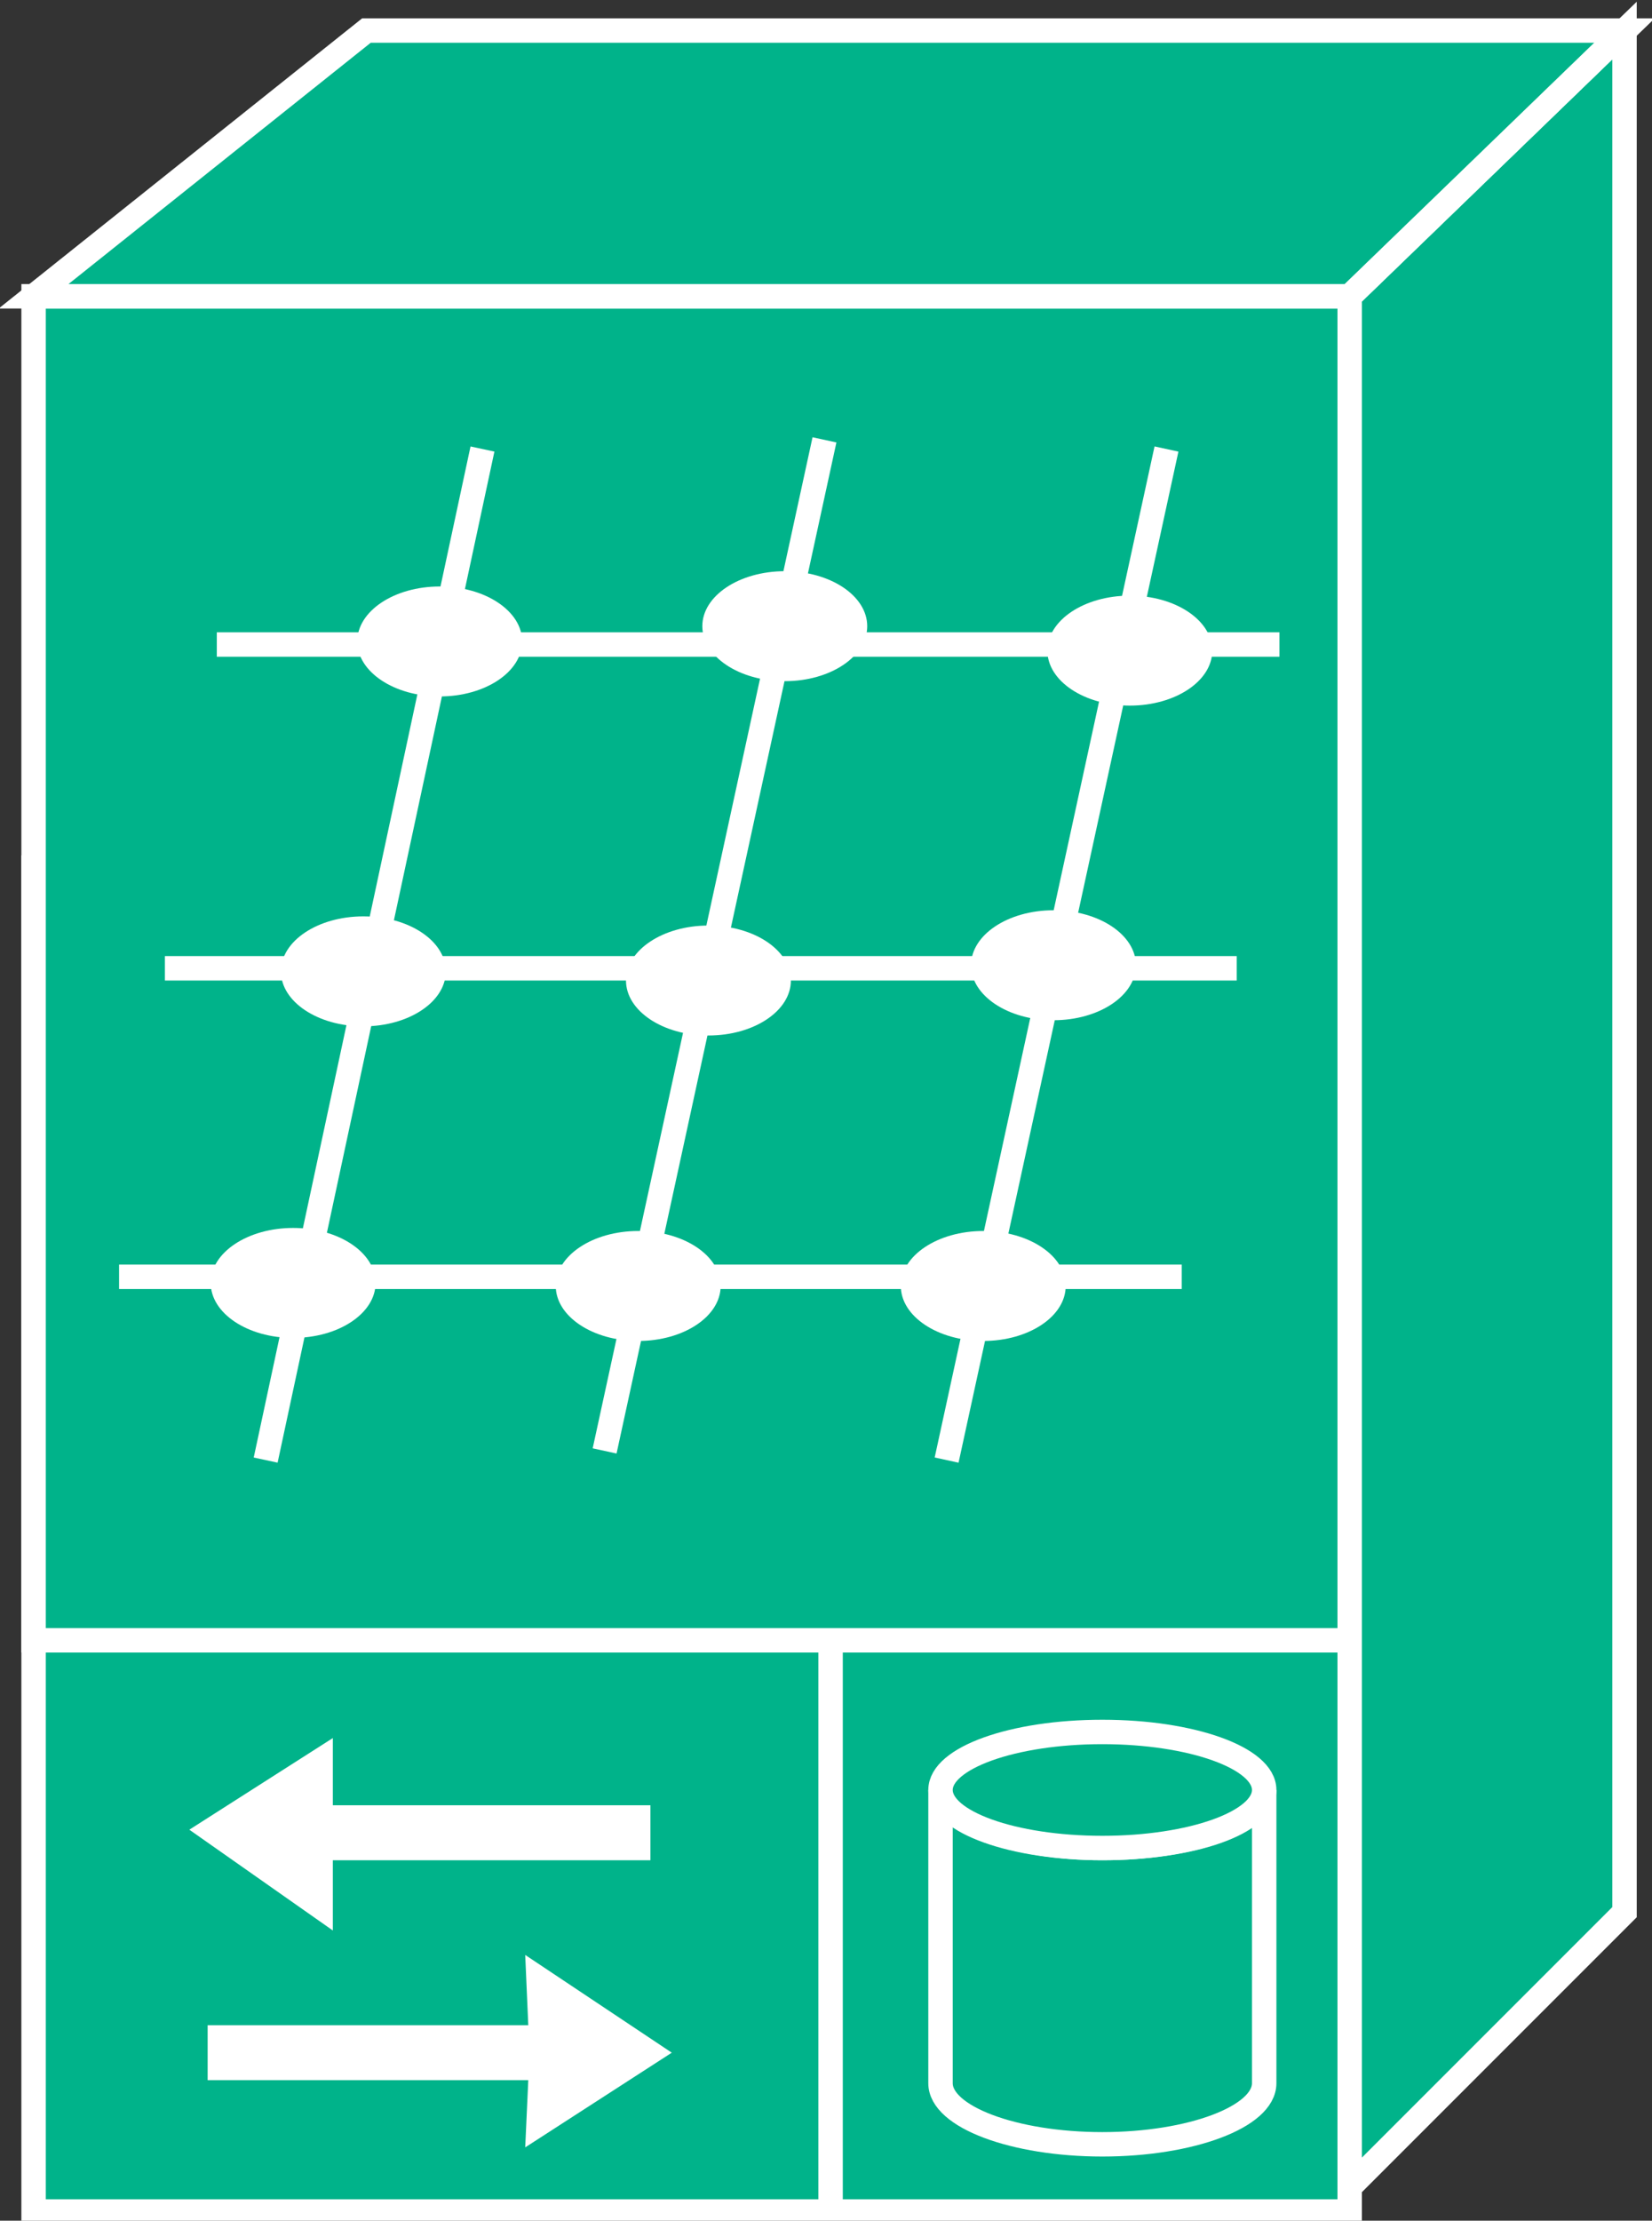 <?xml version="1.0" encoding="utf-8"?>
<!-- Generator: Adobe Illustrator 20.1.0, SVG Export Plug-In . SVG Version: 6.00 Build 0)  -->
<svg version="1.1" id="Layer_1" xmlns="http://www.w3.org/2000/svg" xmlns:xlink="http://www.w3.org/1999/xlink" x="0px" y="0px"
	 viewBox="0 0 54.1 72.7" style="enable-background:new 0 0 54.1 72.7;" xml:space="preserve">
<rect x="0" y="0" width="54.1" height="72.7" fill="#333333" stroke="none"/>
<style type="text/css">
	.st0{fill:#00B38A;stroke:#FFFFFF;stroke-width:0.8;}
	.st1{fill:#FFFFFF;}
</style>
<g>
	<g>
		<g>
			<rect x="1.1" y="28.4" class="st0" width="43.1" height="44"/>
			<line class="st0" x1="44.2" y1="28.4" x2="53.2" y2="19.6"/>
			<line class="st0" x1="27.2" y1="28.4" x2="27.2" y2="72.3"/>
			<rect x="1.1" y="9.7" class="st0" width="43.1" height="44"/>
			<polygon class="st0" points="53.2,1 53.2,1 53.2,62.6 44.2,71.6 44.2,9.7 44.2,9.7 			"/>
			<polygon class="st0" points="44.2,9.7 1.1,9.7 12,1 53.2,1 			"/>
			<line class="st0" x1="44.2" y1="9.7" x2="53.2" y2="1"/>
			<path class="st0" d="M44.2,54.4"/>
			<path class="st0" d="M1.1,54.4"/>
			<line class="st0" x1="7.1" y1="21.1" x2="41.9" y2="21.1"/>
			<line class="st0" x1="5.4" y1="31.7" x2="40.5" y2="31.7"/>
			<line class="st0" x1="3.9" y1="41.8" x2="38.7" y2="41.8"/>
			<line class="st0" x1="8.7" y1="47.8" x2="15.8" y2="14.7"/>
			<line class="st0" x1="31" y1="47.8" x2="38.2" y2="14.7"/>
			<line class="st0" x1="19.8" y1="47.5" x2="27" y2="14.4"/>
			<ellipse class="st1" cx="14.4" cy="21" rx="2.7" ry="1.8"/>
			<ellipse class="st1" cx="25.7" cy="20.5" rx="2.7" ry="1.8"/>
			<ellipse class="st1" cx="37" cy="21.3" rx="2.7" ry="1.8"/>
			<ellipse class="st1" cx="11.9" cy="31.8" rx="2.7" ry="1.8"/>
			<ellipse class="st1" cx="23.2" cy="32.1" rx="2.7" ry="1.8"/>
			<ellipse class="st1" cx="34.5" cy="31.6" rx="2.7" ry="1.8"/>
			<ellipse class="st1" cx="9.6" cy="42" rx="2.7" ry="1.8"/>
			<ellipse class="st1" cx="20.9" cy="42.1" rx="2.7" ry="1.8"/>
			<ellipse class="st1" cx="32.2" cy="42.1" rx="2.7" ry="1.8"/>
			<path class="st0" d="M41.4,58.6c0,1.1-2.4,1.9-5.3,1.9c-2.9,0-5.3-0.9-5.3-1.9v9.6c0,1.1,2.4,2,5.3,2c2.9,0,5.3-0.9,5.3-2V58.6z"
				/>
			<ellipse class="st0" cx="36.1" cy="58.6" rx="5.3" ry="1.9"/>
		</g>
	</g>
	<g>
		<polyline class="st1" points="6.8,68.1 17.3,68.1 17.2,70.3 22,67.2 17.2,64 17.3,66.3 6.8,66.3 		"/>
	</g>
	<g>
		<polyline class="st1" points="21.3,59.1 10.9,59.1 10.9,56.9 6.2,59.9 10.9,63.2 10.9,60.9 21.3,60.9 		"/>
	</g>
</g>
</svg>

